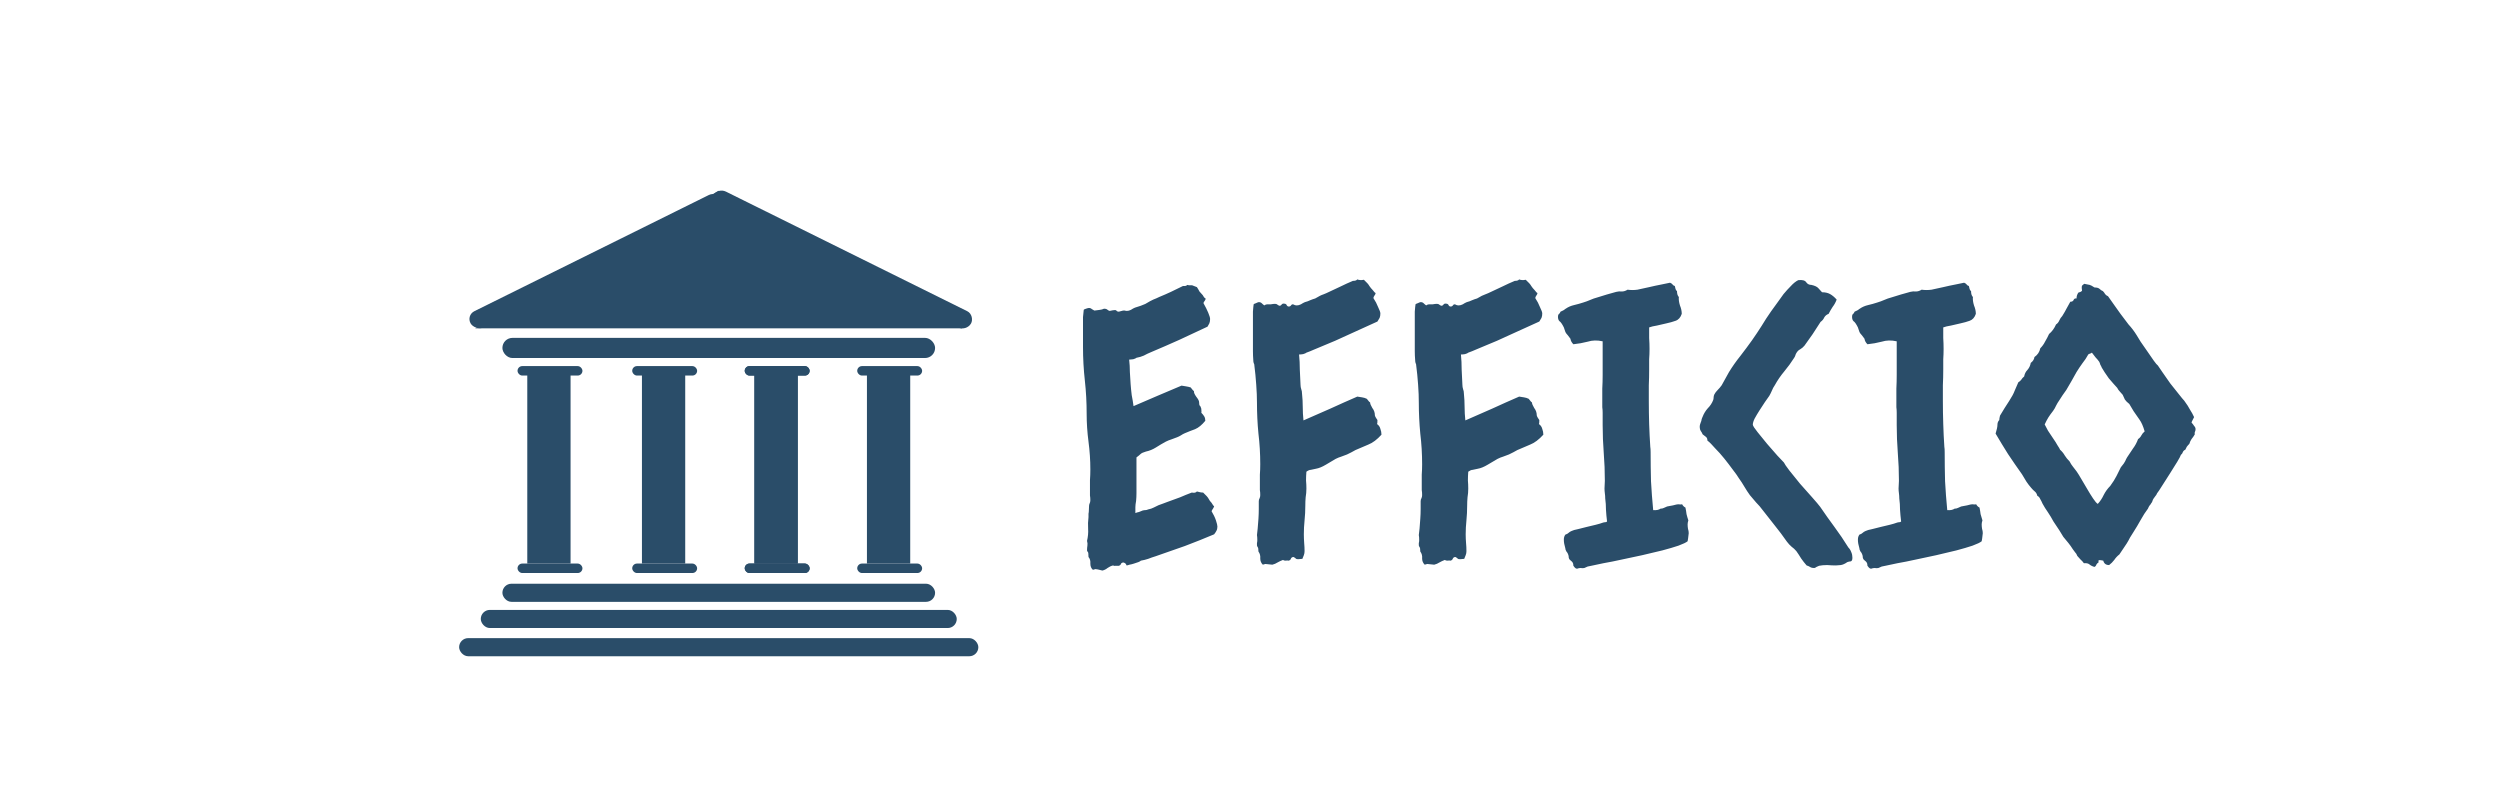 <svg width="80" height="26" viewBox="0 0 80 26" fill="none" xmlns="http://www.w3.org/2000/svg">
<rect width="80" height="26" fill="white"/>
<path d="M38.77 16.359C38.832 16.461 38.879 16.559 38.91 16.652C38.941 16.746 38.957 16.812 38.957 16.852C38.957 16.906 38.945 16.953 38.922 16.992C38.906 17.023 38.883 17.059 38.852 17.098C38.539 17.23 38.227 17.355 37.914 17.473C37.609 17.582 37.297 17.691 36.977 17.801C36.898 17.824 36.82 17.852 36.742 17.883C36.672 17.906 36.594 17.926 36.508 17.941C36.492 17.957 36.465 17.973 36.426 17.988C36.387 18.004 36.34 18.02 36.285 18.035C36.238 18.051 36.191 18.062 36.145 18.07C36.098 18.086 36.066 18.094 36.051 18.094C36.035 18.055 36.02 18.031 36.004 18.023C35.988 18.016 35.973 18.008 35.957 18C35.918 18 35.891 18.012 35.875 18.035C35.867 18.066 35.844 18.09 35.805 18.105C35.766 18.105 35.73 18.105 35.699 18.105C35.668 18.113 35.641 18.109 35.617 18.094C35.555 18.109 35.496 18.137 35.441 18.176C35.395 18.215 35.34 18.242 35.277 18.258C35.16 18.227 35.086 18.211 35.055 18.211C35.031 18.219 35.004 18.227 34.973 18.234C34.918 18.188 34.891 18.121 34.891 18.035C34.898 17.949 34.879 17.879 34.832 17.824C34.832 17.723 34.824 17.668 34.809 17.66C34.793 17.645 34.785 17.629 34.785 17.613C34.785 17.559 34.789 17.508 34.797 17.461C34.805 17.414 34.801 17.363 34.785 17.309C34.816 17.176 34.828 17.047 34.82 16.922C34.812 16.797 34.816 16.672 34.832 16.547C34.832 16.508 34.832 16.473 34.832 16.441C34.84 16.402 34.844 16.363 34.844 16.324C34.844 16.207 34.852 16.137 34.867 16.113C34.883 16.082 34.891 16.047 34.891 16.008C34.891 15.953 34.887 15.902 34.879 15.855C34.879 15.801 34.879 15.742 34.879 15.68C34.879 15.57 34.879 15.465 34.879 15.363C34.887 15.254 34.891 15.141 34.891 15.023C34.891 14.727 34.871 14.43 34.832 14.133C34.793 13.836 34.773 13.539 34.773 13.242C34.773 12.883 34.754 12.527 34.715 12.176C34.676 11.824 34.656 11.469 34.656 11.109C34.656 11.047 34.656 10.961 34.656 10.852C34.656 10.734 34.656 10.617 34.656 10.5C34.656 10.375 34.656 10.258 34.656 10.148C34.664 10.039 34.672 9.961 34.68 9.914C34.68 9.906 34.703 9.895 34.75 9.879C34.797 9.863 34.828 9.855 34.844 9.855C34.883 9.855 34.914 9.867 34.938 9.891C34.961 9.906 34.988 9.922 35.02 9.938C35.16 9.922 35.242 9.91 35.266 9.902C35.297 9.887 35.32 9.879 35.336 9.879C35.383 9.879 35.418 9.891 35.441 9.914C35.473 9.938 35.496 9.949 35.512 9.949C35.645 9.918 35.715 9.914 35.723 9.938C35.738 9.961 35.766 9.973 35.805 9.973C35.906 9.941 35.969 9.93 35.992 9.938C36.016 9.945 36.039 9.949 36.062 9.949C36.102 9.949 36.145 9.938 36.191 9.914C36.238 9.883 36.281 9.859 36.32 9.844C36.453 9.805 36.562 9.766 36.648 9.727C36.766 9.656 36.852 9.609 36.906 9.586C36.969 9.562 37.031 9.535 37.094 9.504C37.227 9.449 37.352 9.395 37.469 9.34C37.594 9.277 37.723 9.215 37.855 9.152C37.879 9.152 37.902 9.152 37.926 9.152C37.957 9.145 37.98 9.133 37.996 9.117C38.02 9.125 38.043 9.129 38.066 9.129C38.098 9.129 38.125 9.129 38.148 9.129C38.227 9.16 38.277 9.18 38.301 9.188C38.332 9.234 38.359 9.281 38.383 9.328C38.414 9.367 38.449 9.406 38.488 9.445C38.527 9.516 38.559 9.551 38.582 9.551C38.582 9.574 38.57 9.602 38.547 9.633C38.523 9.656 38.512 9.68 38.512 9.703C38.574 9.812 38.625 9.914 38.664 10.008C38.703 10.102 38.723 10.168 38.723 10.207C38.723 10.262 38.715 10.309 38.699 10.348C38.684 10.379 38.664 10.414 38.641 10.453C38.344 10.594 38.043 10.734 37.738 10.875C37.441 11.008 37.137 11.141 36.824 11.273C36.746 11.305 36.672 11.34 36.602 11.379C36.531 11.41 36.453 11.434 36.367 11.449C36.352 11.465 36.316 11.48 36.262 11.496C36.207 11.504 36.164 11.508 36.133 11.508C36.148 11.641 36.156 11.773 36.156 11.906C36.164 12.031 36.172 12.16 36.18 12.293C36.188 12.402 36.199 12.52 36.215 12.645C36.238 12.762 36.258 12.879 36.273 12.996C36.531 12.887 36.785 12.777 37.035 12.668C37.293 12.559 37.551 12.449 37.809 12.34C37.855 12.348 37.902 12.355 37.949 12.363C38.004 12.371 38.055 12.383 38.102 12.398C38.117 12.414 38.133 12.434 38.148 12.457C38.164 12.48 38.184 12.5 38.207 12.516C38.199 12.555 38.223 12.613 38.277 12.691C38.34 12.77 38.371 12.828 38.371 12.867C38.371 12.93 38.379 12.969 38.395 12.984C38.41 12.992 38.426 13.023 38.441 13.078C38.449 13.156 38.449 13.199 38.441 13.207C38.48 13.246 38.512 13.285 38.535 13.324C38.559 13.363 38.57 13.41 38.57 13.465C38.461 13.598 38.352 13.688 38.242 13.734C38.133 13.773 38.023 13.816 37.914 13.863C37.875 13.879 37.832 13.902 37.785 13.934C37.746 13.957 37.707 13.977 37.668 13.992C37.605 14.016 37.543 14.039 37.48 14.062C37.426 14.078 37.367 14.102 37.305 14.133C37.203 14.188 37.098 14.25 36.988 14.32C36.887 14.383 36.781 14.426 36.672 14.449C36.586 14.473 36.527 14.5 36.496 14.531C36.473 14.555 36.43 14.59 36.367 14.637V14.953V15.539C36.367 15.617 36.367 15.699 36.367 15.785C36.367 15.863 36.363 15.945 36.355 16.031C36.34 16.109 36.332 16.176 36.332 16.23V16.418C36.371 16.402 36.41 16.391 36.449 16.383C36.488 16.367 36.527 16.352 36.566 16.336C36.598 16.328 36.625 16.324 36.648 16.324C36.68 16.324 36.711 16.316 36.742 16.301C36.781 16.293 36.812 16.285 36.836 16.277C36.859 16.27 36.887 16.258 36.918 16.242C37.035 16.18 37.125 16.141 37.188 16.125C37.25 16.102 37.312 16.078 37.375 16.055C37.508 16.008 37.637 15.961 37.762 15.914C37.887 15.859 38.012 15.809 38.137 15.762C38.215 15.777 38.27 15.766 38.301 15.727C38.34 15.734 38.371 15.742 38.395 15.75C38.426 15.758 38.461 15.762 38.5 15.762C38.594 15.848 38.652 15.914 38.676 15.961C38.699 16.008 38.73 16.051 38.77 16.09C38.809 16.16 38.836 16.195 38.852 16.195C38.852 16.211 38.84 16.238 38.816 16.277C38.793 16.309 38.777 16.336 38.77 16.359ZM43.949 9.539C44.012 9.633 44.062 9.73 44.102 9.832C44.148 9.926 44.172 9.992 44.172 10.031C44.172 10.086 44.164 10.133 44.148 10.172C44.133 10.203 44.109 10.242 44.078 10.289C43.781 10.422 43.48 10.559 43.176 10.699C42.879 10.84 42.574 10.973 42.262 11.098C42.184 11.129 42.109 11.16 42.039 11.191C41.969 11.223 41.891 11.254 41.805 11.285C41.789 11.301 41.754 11.316 41.699 11.332C41.652 11.34 41.609 11.344 41.57 11.344C41.586 11.5 41.594 11.66 41.594 11.824C41.602 11.988 41.609 12.152 41.617 12.316C41.617 12.363 41.625 12.41 41.641 12.457C41.656 12.496 41.664 12.539 41.664 12.586C41.68 12.734 41.688 12.879 41.688 13.02C41.688 13.16 41.695 13.305 41.711 13.453C42 13.328 42.285 13.203 42.566 13.078C42.855 12.945 43.145 12.816 43.434 12.691C43.48 12.699 43.531 12.707 43.586 12.715C43.641 12.723 43.691 12.738 43.738 12.762C43.754 12.777 43.77 12.797 43.785 12.82C43.801 12.844 43.82 12.863 43.844 12.879C43.844 12.918 43.867 12.977 43.914 13.055C43.969 13.125 43.996 13.203 43.996 13.289C43.996 13.305 44.008 13.332 44.031 13.371C44.055 13.402 44.07 13.426 44.078 13.441C44.078 13.52 44.074 13.562 44.066 13.57C44.121 13.609 44.156 13.66 44.172 13.723C44.195 13.785 44.207 13.848 44.207 13.91C44.066 14.066 43.926 14.172 43.785 14.227C43.652 14.281 43.516 14.34 43.375 14.402C43.336 14.426 43.293 14.449 43.246 14.473C43.199 14.496 43.152 14.52 43.105 14.543C43.043 14.566 42.98 14.59 42.918 14.613C42.863 14.629 42.805 14.652 42.742 14.684C42.648 14.738 42.543 14.801 42.426 14.871C42.309 14.941 42.203 14.984 42.109 15C42.047 15.016 41.992 15.027 41.945 15.035C41.906 15.035 41.859 15.055 41.805 15.094C41.797 15.188 41.793 15.281 41.793 15.375C41.801 15.461 41.805 15.547 41.805 15.633C41.805 15.727 41.797 15.82 41.781 15.914C41.773 16 41.77 16.09 41.77 16.184C41.77 16.34 41.762 16.496 41.746 16.652C41.73 16.801 41.723 16.949 41.723 17.098C41.723 17.191 41.727 17.285 41.734 17.379C41.742 17.465 41.746 17.551 41.746 17.637C41.746 17.684 41.738 17.727 41.723 17.766C41.707 17.805 41.691 17.844 41.676 17.883C41.566 17.898 41.5 17.898 41.477 17.883C41.453 17.859 41.426 17.84 41.395 17.824C41.355 17.824 41.328 17.84 41.312 17.871C41.305 17.902 41.281 17.926 41.242 17.941C41.211 17.934 41.176 17.934 41.137 17.941C41.105 17.941 41.078 17.934 41.055 17.918C40.992 17.941 40.934 17.969 40.879 18C40.832 18.031 40.777 18.055 40.715 18.07C40.598 18.055 40.523 18.047 40.492 18.047C40.469 18.055 40.441 18.062 40.41 18.07C40.355 18.016 40.328 17.949 40.328 17.871C40.336 17.785 40.316 17.711 40.27 17.648C40.27 17.57 40.262 17.523 40.246 17.508C40.23 17.484 40.223 17.465 40.223 17.449C40.223 17.426 40.223 17.402 40.223 17.379C40.23 17.348 40.234 17.316 40.234 17.285C40.234 17.215 40.23 17.16 40.223 17.121C40.23 17.074 40.238 17.004 40.246 16.91C40.254 16.809 40.262 16.707 40.27 16.605C40.277 16.496 40.281 16.391 40.281 16.289C40.281 16.188 40.281 16.105 40.281 16.043C40.281 16.004 40.289 15.973 40.305 15.949C40.32 15.918 40.328 15.883 40.328 15.844C40.328 15.781 40.324 15.727 40.316 15.68C40.316 15.625 40.316 15.57 40.316 15.516C40.316 15.406 40.316 15.297 40.316 15.188C40.324 15.078 40.328 14.969 40.328 14.859C40.328 14.523 40.309 14.195 40.27 13.875C40.238 13.547 40.223 13.219 40.223 12.891C40.223 12.711 40.215 12.516 40.199 12.305C40.184 12.086 40.164 11.887 40.141 11.707C40.141 11.668 40.133 11.637 40.117 11.613C40.109 11.582 40.105 11.551 40.105 11.52C40.098 11.426 40.094 11.332 40.094 11.238C40.094 11.137 40.094 11.035 40.094 10.934C40.094 10.871 40.094 10.785 40.094 10.676C40.094 10.559 40.094 10.441 40.094 10.324C40.094 10.199 40.094 10.082 40.094 9.973C40.102 9.863 40.109 9.785 40.117 9.738C40.117 9.73 40.141 9.719 40.188 9.703C40.234 9.68 40.266 9.668 40.281 9.668C40.32 9.668 40.352 9.68 40.375 9.703C40.398 9.727 40.426 9.75 40.457 9.773C40.488 9.75 40.52 9.738 40.551 9.738C40.59 9.738 40.629 9.738 40.668 9.738C40.785 9.715 40.855 9.719 40.879 9.75C40.91 9.773 40.934 9.785 40.949 9.785C40.973 9.785 40.992 9.773 41.008 9.75C41.023 9.727 41.043 9.715 41.066 9.715C41.129 9.715 41.164 9.73 41.172 9.762C41.188 9.793 41.211 9.809 41.242 9.809C41.273 9.809 41.297 9.797 41.312 9.773C41.328 9.75 41.344 9.738 41.359 9.738C41.383 9.738 41.406 9.746 41.43 9.762C41.453 9.77 41.477 9.773 41.5 9.773C41.539 9.773 41.582 9.762 41.629 9.738C41.676 9.707 41.719 9.684 41.758 9.668C41.82 9.652 41.875 9.633 41.922 9.609C41.977 9.586 42.031 9.566 42.086 9.551C42.203 9.48 42.289 9.438 42.344 9.422C42.406 9.398 42.469 9.371 42.531 9.34C42.664 9.277 42.789 9.219 42.906 9.164C43.031 9.102 43.16 9.043 43.293 8.988C43.363 8.988 43.41 8.973 43.434 8.941C43.488 8.965 43.559 8.969 43.645 8.953C43.738 9.039 43.797 9.105 43.82 9.152C43.852 9.199 43.887 9.242 43.926 9.281C43.973 9.344 44.004 9.375 44.02 9.375C44.02 9.398 44.008 9.426 43.984 9.457C43.961 9.488 43.949 9.516 43.949 9.539ZM49.129 9.539C49.191 9.633 49.242 9.73 49.281 9.832C49.328 9.926 49.352 9.992 49.352 10.031C49.352 10.086 49.344 10.133 49.328 10.172C49.312 10.203 49.289 10.242 49.258 10.289C48.961 10.422 48.66 10.559 48.355 10.699C48.059 10.84 47.754 10.973 47.441 11.098C47.363 11.129 47.289 11.16 47.219 11.191C47.148 11.223 47.07 11.254 46.984 11.285C46.969 11.301 46.934 11.316 46.879 11.332C46.832 11.34 46.789 11.344 46.75 11.344C46.766 11.5 46.773 11.66 46.773 11.824C46.781 11.988 46.789 12.152 46.797 12.316C46.797 12.363 46.805 12.41 46.82 12.457C46.836 12.496 46.844 12.539 46.844 12.586C46.859 12.734 46.867 12.879 46.867 13.02C46.867 13.16 46.875 13.305 46.891 13.453C47.18 13.328 47.465 13.203 47.746 13.078C48.035 12.945 48.324 12.816 48.613 12.691C48.66 12.699 48.711 12.707 48.766 12.715C48.82 12.723 48.871 12.738 48.918 12.762C48.934 12.777 48.949 12.797 48.965 12.82C48.98 12.844 49 12.863 49.023 12.879C49.023 12.918 49.047 12.977 49.094 13.055C49.148 13.125 49.176 13.203 49.176 13.289C49.176 13.305 49.188 13.332 49.211 13.371C49.234 13.402 49.25 13.426 49.258 13.441C49.258 13.52 49.254 13.562 49.246 13.57C49.301 13.609 49.336 13.66 49.352 13.723C49.375 13.785 49.387 13.848 49.387 13.91C49.246 14.066 49.105 14.172 48.965 14.227C48.832 14.281 48.695 14.34 48.555 14.402C48.516 14.426 48.473 14.449 48.426 14.473C48.379 14.496 48.332 14.52 48.285 14.543C48.223 14.566 48.16 14.59 48.098 14.613C48.043 14.629 47.984 14.652 47.922 14.684C47.828 14.738 47.723 14.801 47.605 14.871C47.488 14.941 47.383 14.984 47.289 15C47.227 15.016 47.172 15.027 47.125 15.035C47.086 15.035 47.039 15.055 46.984 15.094C46.977 15.188 46.973 15.281 46.973 15.375C46.98 15.461 46.984 15.547 46.984 15.633C46.984 15.727 46.977 15.82 46.961 15.914C46.953 16 46.949 16.09 46.949 16.184C46.949 16.34 46.941 16.496 46.926 16.652C46.91 16.801 46.902 16.949 46.902 17.098C46.902 17.191 46.906 17.285 46.914 17.379C46.922 17.465 46.926 17.551 46.926 17.637C46.926 17.684 46.918 17.727 46.902 17.766C46.887 17.805 46.871 17.844 46.855 17.883C46.746 17.898 46.68 17.898 46.656 17.883C46.633 17.859 46.605 17.84 46.574 17.824C46.535 17.824 46.508 17.84 46.492 17.871C46.484 17.902 46.461 17.926 46.422 17.941C46.391 17.934 46.355 17.934 46.316 17.941C46.285 17.941 46.258 17.934 46.234 17.918C46.172 17.941 46.113 17.969 46.059 18C46.012 18.031 45.957 18.055 45.895 18.07C45.777 18.055 45.703 18.047 45.672 18.047C45.648 18.055 45.621 18.062 45.59 18.07C45.535 18.016 45.508 17.949 45.508 17.871C45.516 17.785 45.496 17.711 45.449 17.648C45.449 17.57 45.441 17.523 45.426 17.508C45.41 17.484 45.402 17.465 45.402 17.449C45.402 17.426 45.402 17.402 45.402 17.379C45.41 17.348 45.414 17.316 45.414 17.285C45.414 17.215 45.41 17.16 45.402 17.121C45.41 17.074 45.418 17.004 45.426 16.91C45.434 16.809 45.441 16.707 45.449 16.605C45.457 16.496 45.461 16.391 45.461 16.289C45.461 16.188 45.461 16.105 45.461 16.043C45.461 16.004 45.469 15.973 45.484 15.949C45.5 15.918 45.508 15.883 45.508 15.844C45.508 15.781 45.504 15.727 45.496 15.68C45.496 15.625 45.496 15.57 45.496 15.516C45.496 15.406 45.496 15.297 45.496 15.188C45.504 15.078 45.508 14.969 45.508 14.859C45.508 14.523 45.488 14.195 45.449 13.875C45.418 13.547 45.402 13.219 45.402 12.891C45.402 12.711 45.395 12.516 45.379 12.305C45.363 12.086 45.344 11.887 45.32 11.707C45.32 11.668 45.312 11.637 45.297 11.613C45.289 11.582 45.285 11.551 45.285 11.52C45.277 11.426 45.273 11.332 45.273 11.238C45.273 11.137 45.273 11.035 45.273 10.934C45.273 10.871 45.273 10.785 45.273 10.676C45.273 10.559 45.273 10.441 45.273 10.324C45.273 10.199 45.273 10.082 45.273 9.973C45.281 9.863 45.289 9.785 45.297 9.738C45.297 9.73 45.32 9.719 45.367 9.703C45.414 9.68 45.445 9.668 45.461 9.668C45.5 9.668 45.531 9.68 45.555 9.703C45.578 9.727 45.605 9.75 45.637 9.773C45.668 9.75 45.699 9.738 45.73 9.738C45.77 9.738 45.809 9.738 45.848 9.738C45.965 9.715 46.035 9.719 46.059 9.75C46.09 9.773 46.113 9.785 46.129 9.785C46.152 9.785 46.172 9.773 46.188 9.75C46.203 9.727 46.223 9.715 46.246 9.715C46.309 9.715 46.344 9.73 46.352 9.762C46.367 9.793 46.391 9.809 46.422 9.809C46.453 9.809 46.477 9.797 46.492 9.773C46.508 9.75 46.523 9.738 46.539 9.738C46.562 9.738 46.586 9.746 46.609 9.762C46.633 9.77 46.656 9.773 46.68 9.773C46.719 9.773 46.762 9.762 46.809 9.738C46.855 9.707 46.898 9.684 46.938 9.668C47 9.652 47.055 9.633 47.102 9.609C47.156 9.586 47.211 9.566 47.266 9.551C47.383 9.48 47.469 9.438 47.523 9.422C47.586 9.398 47.648 9.371 47.711 9.34C47.844 9.277 47.969 9.219 48.086 9.164C48.211 9.102 48.34 9.043 48.473 8.988C48.543 8.988 48.59 8.973 48.613 8.941C48.668 8.965 48.738 8.969 48.824 8.953C48.918 9.039 48.977 9.105 49 9.152C49.031 9.199 49.066 9.242 49.105 9.281C49.152 9.344 49.184 9.375 49.199 9.375C49.199 9.398 49.188 9.426 49.164 9.457C49.141 9.488 49.129 9.516 49.129 9.539ZM54.027 16.652C54.012 16.699 54.004 16.742 54.004 16.781C54.004 16.828 54.008 16.875 54.016 16.922C54.031 16.969 54.039 17.016 54.039 17.062C54.023 17.203 54.012 17.289 54.004 17.32C53.957 17.359 53.859 17.406 53.711 17.461C53.57 17.508 53.398 17.559 53.195 17.613C53 17.66 52.785 17.711 52.551 17.766C52.324 17.812 52.105 17.859 51.895 17.906C51.684 17.953 51.488 17.992 51.309 18.023C51.137 18.062 51.008 18.09 50.922 18.105C50.883 18.113 50.844 18.121 50.805 18.129C50.773 18.145 50.738 18.16 50.699 18.176C50.66 18.184 50.621 18.184 50.582 18.176C50.543 18.176 50.504 18.184 50.465 18.199C50.441 18.199 50.418 18.188 50.395 18.164C50.379 18.141 50.363 18.121 50.348 18.105C50.348 18.059 50.34 18.023 50.324 18C50.309 17.977 50.289 17.957 50.266 17.941C50.25 17.926 50.234 17.91 50.219 17.895C50.203 17.871 50.195 17.836 50.195 17.789C50.18 17.727 50.156 17.68 50.125 17.648C50.102 17.609 50.09 17.574 50.09 17.543C50.059 17.441 50.043 17.352 50.043 17.273C50.043 17.234 50.047 17.203 50.055 17.18C50.062 17.156 50.074 17.133 50.09 17.109C50.137 17.094 50.172 17.074 50.195 17.051C50.219 17.027 50.25 17.008 50.289 16.992C50.336 16.969 50.402 16.949 50.488 16.934C50.574 16.91 50.668 16.887 50.77 16.863C50.871 16.84 50.969 16.816 51.062 16.793C51.156 16.77 51.234 16.746 51.297 16.723C51.32 16.715 51.344 16.711 51.367 16.711C51.391 16.711 51.41 16.703 51.426 16.688C51.41 16.562 51.398 16.438 51.391 16.312C51.391 16.188 51.383 16.066 51.367 15.949C51.367 15.895 51.363 15.84 51.355 15.785C51.348 15.73 51.344 15.68 51.344 15.633L51.355 15.387C51.355 15.09 51.344 14.793 51.32 14.496C51.297 14.199 51.285 13.902 51.285 13.605V13.207C51.285 13.145 51.281 13.086 51.273 13.031C51.273 12.977 51.273 12.918 51.273 12.855C51.273 12.707 51.273 12.566 51.273 12.434C51.281 12.293 51.285 12.148 51.285 12V10.922C51.113 10.883 50.953 10.887 50.805 10.934C50.656 10.973 50.504 11 50.348 11.016C50.293 10.961 50.262 10.902 50.254 10.84C50.191 10.754 50.148 10.699 50.125 10.676C50.102 10.652 50.074 10.586 50.043 10.477C49.988 10.367 49.941 10.301 49.902 10.277C49.871 10.246 49.855 10.199 49.855 10.137C49.855 10.098 49.863 10.07 49.879 10.055C49.902 10.039 49.922 10.012 49.938 9.973C50.008 9.941 50.047 9.922 50.055 9.914C50.07 9.898 50.086 9.887 50.102 9.879C50.18 9.824 50.27 9.785 50.371 9.762C50.473 9.738 50.57 9.711 50.664 9.68C50.742 9.656 50.816 9.629 50.887 9.598C50.957 9.566 51.035 9.539 51.121 9.516C51.223 9.484 51.324 9.453 51.426 9.422C51.527 9.391 51.625 9.363 51.719 9.34C51.781 9.324 51.84 9.32 51.895 9.328C51.957 9.328 52.02 9.309 52.082 9.27C52.184 9.285 52.289 9.285 52.398 9.27C52.516 9.246 52.641 9.219 52.773 9.188C52.906 9.156 53.035 9.129 53.16 9.105C53.285 9.082 53.379 9.062 53.441 9.047C53.48 9.062 53.508 9.082 53.523 9.105C53.539 9.129 53.562 9.145 53.594 9.152C53.602 9.176 53.609 9.207 53.617 9.246C53.625 9.277 53.641 9.301 53.664 9.316C53.664 9.402 53.684 9.465 53.723 9.504C53.715 9.582 53.727 9.672 53.758 9.773C53.797 9.867 53.816 9.957 53.816 10.043C53.777 10.16 53.711 10.234 53.617 10.266C53.531 10.297 53.434 10.324 53.324 10.348C53.223 10.371 53.121 10.395 53.02 10.418C52.918 10.434 52.836 10.453 52.773 10.477C52.773 10.586 52.773 10.699 52.773 10.816C52.781 10.934 52.785 11.051 52.785 11.168C52.785 11.277 52.781 11.387 52.773 11.496C52.773 11.605 52.773 11.715 52.773 11.824C52.773 11.988 52.77 12.156 52.762 12.328C52.762 12.5 52.762 12.672 52.762 12.844C52.762 13.086 52.766 13.328 52.773 13.57C52.781 13.812 52.793 14.055 52.809 14.297C52.816 14.336 52.82 14.395 52.82 14.473C52.82 14.785 52.824 15.094 52.832 15.398C52.848 15.695 52.871 16.004 52.902 16.324C53.004 16.332 53.082 16.316 53.137 16.277C53.176 16.277 53.211 16.27 53.242 16.254C53.281 16.238 53.316 16.223 53.348 16.207C53.395 16.199 53.457 16.188 53.535 16.172C53.621 16.148 53.676 16.137 53.699 16.137C53.77 16.145 53.812 16.145 53.828 16.137C53.852 16.184 53.887 16.219 53.934 16.242C53.949 16.312 53.961 16.383 53.969 16.453C53.984 16.516 54.004 16.582 54.027 16.652ZM57.086 14.801C57.102 14.84 57.16 14.926 57.262 15.059C57.363 15.184 57.477 15.324 57.602 15.48C57.734 15.629 57.863 15.773 57.988 15.914C58.113 16.055 58.199 16.156 58.246 16.219C58.395 16.438 58.547 16.652 58.703 16.863C58.859 17.074 59.008 17.293 59.148 17.52C59.188 17.559 59.219 17.609 59.242 17.672C59.266 17.727 59.277 17.785 59.277 17.848C59.277 17.918 59.258 17.957 59.219 17.965C59.188 17.965 59.152 17.973 59.113 17.988C59.035 18.043 58.965 18.074 58.902 18.082C58.84 18.09 58.789 18.094 58.75 18.094C58.664 18.094 58.57 18.09 58.469 18.082C58.367 18.082 58.281 18.09 58.211 18.105C58.188 18.113 58.16 18.125 58.129 18.141C58.098 18.164 58.074 18.176 58.059 18.176C57.996 18.176 57.949 18.164 57.918 18.141C57.895 18.125 57.859 18.109 57.812 18.094C57.75 18.023 57.691 17.949 57.637 17.871C57.59 17.793 57.539 17.715 57.484 17.637C57.438 17.582 57.387 17.535 57.332 17.496C57.277 17.449 57.227 17.395 57.18 17.332C57.055 17.152 56.926 16.98 56.793 16.816C56.668 16.652 56.539 16.488 56.406 16.324C56.344 16.238 56.273 16.156 56.195 16.078C56.125 16 56.059 15.922 55.996 15.844C55.934 15.758 55.875 15.668 55.82 15.574C55.766 15.48 55.707 15.391 55.645 15.305C55.598 15.227 55.531 15.133 55.445 15.023C55.359 14.906 55.27 14.789 55.176 14.672C55.082 14.555 54.984 14.445 54.883 14.344C54.789 14.234 54.707 14.152 54.637 14.098C54.637 14.043 54.621 14.004 54.59 13.98C54.559 13.957 54.523 13.93 54.484 13.898C54.469 13.859 54.449 13.824 54.426 13.793C54.402 13.754 54.391 13.711 54.391 13.664C54.391 13.633 54.395 13.605 54.402 13.582C54.41 13.559 54.418 13.535 54.426 13.512C54.441 13.48 54.449 13.453 54.449 13.43C54.457 13.398 54.469 13.367 54.484 13.336C54.523 13.234 54.578 13.145 54.648 13.066C54.727 12.988 54.785 12.898 54.824 12.797C54.832 12.766 54.836 12.738 54.836 12.715C54.836 12.684 54.844 12.652 54.859 12.621C54.883 12.574 54.918 12.527 54.965 12.48C55.012 12.434 55.055 12.383 55.094 12.328C55.133 12.258 55.172 12.188 55.211 12.117C55.25 12.047 55.289 11.977 55.328 11.906C55.438 11.727 55.559 11.555 55.691 11.391C55.824 11.219 55.949 11.051 56.066 10.887C56.176 10.73 56.277 10.578 56.371 10.43C56.465 10.273 56.566 10.117 56.676 9.961C56.73 9.883 56.793 9.797 56.863 9.703C56.934 9.602 57.004 9.504 57.074 9.41C57.152 9.316 57.23 9.23 57.309 9.152C57.387 9.066 57.465 9.004 57.543 8.965C57.676 8.949 57.762 8.973 57.801 9.035C57.84 9.09 57.895 9.117 57.965 9.117C58.074 9.141 58.148 9.176 58.188 9.223C58.227 9.27 58.266 9.312 58.305 9.352C58.406 9.352 58.492 9.371 58.562 9.41C58.633 9.449 58.703 9.508 58.773 9.586C58.742 9.672 58.699 9.75 58.645 9.82C58.598 9.891 58.555 9.965 58.516 10.043C58.453 10.066 58.406 10.105 58.375 10.16C58.352 10.215 58.312 10.262 58.258 10.301C58.172 10.434 58.086 10.566 58 10.699C57.914 10.824 57.828 10.945 57.742 11.062C57.703 11.109 57.656 11.148 57.602 11.18C57.555 11.203 57.516 11.242 57.484 11.297C57.469 11.32 57.457 11.348 57.449 11.379C57.441 11.402 57.43 11.426 57.414 11.449C57.32 11.598 57.215 11.742 57.098 11.883C56.98 12.023 56.879 12.172 56.793 12.328C56.754 12.383 56.723 12.441 56.699 12.504C56.676 12.559 56.648 12.613 56.617 12.668C56.586 12.715 56.539 12.781 56.477 12.867C56.422 12.953 56.363 13.043 56.301 13.137C56.246 13.223 56.195 13.309 56.148 13.395C56.109 13.473 56.09 13.539 56.09 13.594C56.098 13.633 56.148 13.711 56.242 13.828C56.336 13.945 56.438 14.07 56.547 14.203C56.664 14.336 56.773 14.461 56.875 14.578C56.984 14.695 57.055 14.77 57.086 14.801ZM63.438 16.652C63.422 16.699 63.414 16.742 63.414 16.781C63.414 16.828 63.418 16.875 63.426 16.922C63.441 16.969 63.449 17.016 63.449 17.062C63.434 17.203 63.422 17.289 63.414 17.32C63.367 17.359 63.27 17.406 63.121 17.461C62.98 17.508 62.809 17.559 62.605 17.613C62.41 17.66 62.195 17.711 61.961 17.766C61.734 17.812 61.516 17.859 61.305 17.906C61.094 17.953 60.898 17.992 60.719 18.023C60.547 18.062 60.418 18.09 60.332 18.105C60.293 18.113 60.254 18.121 60.215 18.129C60.184 18.145 60.148 18.16 60.109 18.176C60.07 18.184 60.031 18.184 59.992 18.176C59.953 18.176 59.914 18.184 59.875 18.199C59.852 18.199 59.828 18.188 59.805 18.164C59.789 18.141 59.773 18.121 59.758 18.105C59.758 18.059 59.75 18.023 59.734 18C59.719 17.977 59.699 17.957 59.676 17.941C59.66 17.926 59.645 17.91 59.629 17.895C59.613 17.871 59.605 17.836 59.605 17.789C59.59 17.727 59.566 17.68 59.535 17.648C59.512 17.609 59.5 17.574 59.5 17.543C59.469 17.441 59.453 17.352 59.453 17.273C59.453 17.234 59.457 17.203 59.465 17.18C59.473 17.156 59.484 17.133 59.5 17.109C59.547 17.094 59.582 17.074 59.605 17.051C59.629 17.027 59.66 17.008 59.699 16.992C59.746 16.969 59.812 16.949 59.898 16.934C59.984 16.91 60.078 16.887 60.18 16.863C60.281 16.84 60.379 16.816 60.473 16.793C60.566 16.77 60.645 16.746 60.707 16.723C60.73 16.715 60.754 16.711 60.777 16.711C60.801 16.711 60.82 16.703 60.836 16.688C60.82 16.562 60.809 16.438 60.801 16.312C60.801 16.188 60.793 16.066 60.777 15.949C60.777 15.895 60.773 15.84 60.766 15.785C60.758 15.73 60.754 15.68 60.754 15.633L60.766 15.387C60.766 15.09 60.754 14.793 60.73 14.496C60.707 14.199 60.695 13.902 60.695 13.605V13.207C60.695 13.145 60.691 13.086 60.684 13.031C60.684 12.977 60.684 12.918 60.684 12.855C60.684 12.707 60.684 12.566 60.684 12.434C60.691 12.293 60.695 12.148 60.695 12V10.922C60.523 10.883 60.363 10.887 60.215 10.934C60.066 10.973 59.914 11 59.758 11.016C59.703 10.961 59.672 10.902 59.664 10.84C59.602 10.754 59.559 10.699 59.535 10.676C59.512 10.652 59.484 10.586 59.453 10.477C59.398 10.367 59.352 10.301 59.312 10.277C59.281 10.246 59.266 10.199 59.266 10.137C59.266 10.098 59.273 10.07 59.289 10.055C59.312 10.039 59.332 10.012 59.348 9.973C59.418 9.941 59.457 9.922 59.465 9.914C59.48 9.898 59.496 9.887 59.512 9.879C59.59 9.824 59.68 9.785 59.781 9.762C59.883 9.738 59.98 9.711 60.074 9.68C60.152 9.656 60.227 9.629 60.297 9.598C60.367 9.566 60.445 9.539 60.531 9.516C60.633 9.484 60.734 9.453 60.836 9.422C60.938 9.391 61.035 9.363 61.129 9.34C61.191 9.324 61.25 9.32 61.305 9.328C61.367 9.328 61.43 9.309 61.492 9.27C61.594 9.285 61.699 9.285 61.809 9.27C61.926 9.246 62.051 9.219 62.184 9.188C62.316 9.156 62.445 9.129 62.57 9.105C62.695 9.082 62.789 9.062 62.852 9.047C62.891 9.062 62.918 9.082 62.934 9.105C62.949 9.129 62.973 9.145 63.004 9.152C63.012 9.176 63.02 9.207 63.027 9.246C63.035 9.277 63.051 9.301 63.074 9.316C63.074 9.402 63.094 9.465 63.133 9.504C63.125 9.582 63.137 9.672 63.168 9.773C63.207 9.867 63.227 9.957 63.227 10.043C63.188 10.16 63.121 10.234 63.027 10.266C62.941 10.297 62.844 10.324 62.734 10.348C62.633 10.371 62.531 10.395 62.43 10.418C62.328 10.434 62.246 10.453 62.184 10.477C62.184 10.586 62.184 10.699 62.184 10.816C62.191 10.934 62.195 11.051 62.195 11.168C62.195 11.277 62.191 11.387 62.184 11.496C62.184 11.605 62.184 11.715 62.184 11.824C62.184 11.988 62.18 12.156 62.172 12.328C62.172 12.5 62.172 12.672 62.172 12.844C62.172 13.086 62.176 13.328 62.184 13.57C62.191 13.812 62.203 14.055 62.219 14.297C62.227 14.336 62.23 14.395 62.23 14.473C62.23 14.785 62.234 15.094 62.242 15.398C62.258 15.695 62.281 16.004 62.312 16.324C62.414 16.332 62.492 16.316 62.547 16.277C62.586 16.277 62.621 16.27 62.652 16.254C62.691 16.238 62.727 16.223 62.758 16.207C62.805 16.199 62.867 16.188 62.945 16.172C63.031 16.148 63.086 16.137 63.109 16.137C63.18 16.145 63.223 16.145 63.238 16.137C63.262 16.184 63.297 16.219 63.344 16.242C63.359 16.312 63.371 16.383 63.379 16.453C63.395 16.516 63.414 16.582 63.438 16.652ZM70.211 13.348C70.195 13.379 70.18 13.41 70.164 13.441C70.148 13.465 70.137 13.492 70.129 13.523C70.16 13.555 70.188 13.59 70.211 13.629C70.242 13.66 70.258 13.695 70.258 13.734C70.258 13.766 70.25 13.797 70.234 13.828C70.227 13.852 70.227 13.875 70.234 13.898C70.203 13.953 70.168 14.004 70.129 14.051C70.098 14.098 70.074 14.148 70.059 14.203C70.027 14.234 70 14.266 69.977 14.297C69.961 14.328 69.945 14.359 69.93 14.391C69.891 14.406 69.863 14.434 69.848 14.473C69.84 14.504 69.82 14.531 69.789 14.555C69.781 14.586 69.742 14.66 69.672 14.777C69.602 14.895 69.523 15.02 69.438 15.152C69.352 15.285 69.269 15.414 69.191 15.539C69.113 15.664 69.059 15.746 69.027 15.785C69.012 15.824 68.992 15.855 68.969 15.879C68.953 15.902 68.934 15.93 68.91 15.961C68.894 15.984 68.883 16.012 68.875 16.043C68.867 16.066 68.856 16.086 68.84 16.102C68.824 16.133 68.805 16.16 68.781 16.184C68.766 16.207 68.75 16.238 68.734 16.277C68.656 16.379 68.578 16.5 68.5 16.641C68.422 16.781 68.348 16.906 68.277 17.016C68.238 17.078 68.199 17.141 68.16 17.203C68.129 17.266 68.094 17.328 68.055 17.391C68.016 17.453 67.977 17.512 67.938 17.566C67.898 17.621 67.859 17.68 67.82 17.742C67.758 17.789 67.703 17.848 67.656 17.918C67.609 17.98 67.555 18.035 67.492 18.082C67.391 18.082 67.328 18.035 67.305 17.941C67.203 17.918 67.152 17.918 67.152 17.941C67.152 17.965 67.152 17.984 67.152 18C67.121 18.016 67.098 18.039 67.082 18.07C67.074 18.102 67.055 18.125 67.023 18.141C66.961 18.125 66.906 18.098 66.859 18.059C66.82 18.027 66.762 18.016 66.684 18.023C66.652 17.977 66.617 17.938 66.578 17.906C66.539 17.867 66.504 17.828 66.473 17.789C66.457 17.742 66.434 17.703 66.402 17.672C66.379 17.641 66.356 17.609 66.332 17.578C66.309 17.539 66.285 17.504 66.262 17.473C66.238 17.441 66.215 17.41 66.191 17.379C66.137 17.309 66.082 17.242 66.027 17.18C65.981 17.109 65.938 17.039 65.898 16.969C65.836 16.875 65.773 16.781 65.711 16.688C65.656 16.586 65.598 16.488 65.535 16.395C65.504 16.348 65.473 16.301 65.441 16.254C65.41 16.207 65.383 16.16 65.359 16.113C65.344 16.074 65.32 16.027 65.289 15.973C65.266 15.918 65.234 15.883 65.195 15.867C65.18 15.805 65.152 15.758 65.113 15.727C65.074 15.695 65.035 15.656 64.996 15.609C64.941 15.547 64.891 15.48 64.844 15.41C64.797 15.332 64.75 15.254 64.703 15.176C64.547 14.957 64.398 14.742 64.258 14.531C64.125 14.32 63.992 14.102 63.859 13.875C63.898 13.75 63.918 13.656 63.918 13.594C63.918 13.531 63.938 13.48 63.977 13.441C63.977 13.41 63.984 13.363 64 13.301C64.102 13.129 64.199 12.973 64.293 12.832C64.379 12.699 64.438 12.59 64.469 12.504C64.508 12.418 64.547 12.328 64.586 12.234C64.625 12.211 64.656 12.184 64.68 12.152C64.703 12.113 64.734 12.078 64.773 12.047C64.789 11.961 64.824 11.891 64.879 11.836C64.934 11.773 64.969 11.699 64.984 11.613C65.055 11.559 65.094 11.496 65.102 11.426C65.203 11.355 65.266 11.262 65.289 11.145C65.352 11.082 65.402 11.012 65.441 10.934C65.488 10.855 65.531 10.773 65.57 10.688C65.664 10.609 65.738 10.508 65.793 10.383C65.84 10.352 65.875 10.309 65.898 10.254C65.922 10.199 65.953 10.152 65.992 10.113C66.055 10.012 66.102 9.93 66.133 9.867C66.172 9.797 66.211 9.727 66.25 9.656C66.305 9.656 66.34 9.637 66.356 9.598C66.371 9.559 66.402 9.543 66.449 9.551C66.449 9.48 66.469 9.418 66.508 9.363C66.523 9.355 66.547 9.348 66.578 9.34C66.609 9.324 66.625 9.309 66.625 9.293C66.609 9.199 66.613 9.145 66.637 9.129C66.66 9.113 66.68 9.098 66.695 9.082C66.781 9.098 66.84 9.109 66.871 9.117C66.902 9.125 66.953 9.152 67.023 9.199C67.102 9.199 67.156 9.215 67.188 9.246C67.219 9.277 67.254 9.301 67.293 9.316C67.324 9.348 67.348 9.379 67.363 9.41C67.387 9.441 67.418 9.465 67.457 9.48C67.519 9.566 67.586 9.66 67.656 9.762C67.727 9.863 67.793 9.957 67.856 10.043C67.941 10.16 68.027 10.273 68.113 10.383C68.207 10.484 68.293 10.598 68.371 10.723C68.394 10.762 68.438 10.832 68.5 10.934C68.562 11.027 68.633 11.129 68.711 11.238C68.789 11.348 68.859 11.449 68.922 11.543C68.984 11.629 69.027 11.68 69.051 11.695C69.074 11.734 69.125 11.809 69.203 11.918C69.281 12.027 69.363 12.145 69.449 12.27C69.543 12.387 69.633 12.5 69.719 12.609C69.805 12.719 69.863 12.789 69.894 12.82C69.981 12.938 70.043 13.035 70.082 13.113C70.129 13.184 70.172 13.262 70.211 13.348ZM67.527 15.551C67.613 15.434 67.68 15.328 67.727 15.234C67.773 15.141 67.82 15.047 67.867 14.953C67.945 14.859 67.992 14.793 68.008 14.754C68.023 14.715 68.043 14.676 68.066 14.637C68.129 14.543 68.191 14.449 68.254 14.355C68.324 14.262 68.379 14.16 68.418 14.051C68.465 14.02 68.5 13.98 68.523 13.934C68.547 13.887 68.582 13.844 68.629 13.805C68.582 13.641 68.527 13.516 68.465 13.43C68.402 13.336 68.34 13.246 68.277 13.16C68.254 13.121 68.231 13.082 68.207 13.043C68.184 13.004 68.16 12.965 68.137 12.926C68.106 12.902 68.078 12.879 68.055 12.855C68.039 12.832 68.019 12.809 67.996 12.785C67.981 12.746 67.957 12.695 67.926 12.633C67.894 12.594 67.863 12.559 67.832 12.527C67.801 12.496 67.773 12.457 67.75 12.41C67.719 12.379 67.68 12.336 67.633 12.281C67.586 12.227 67.535 12.168 67.481 12.105C67.434 12.035 67.391 11.973 67.352 11.918C67.312 11.855 67.281 11.805 67.258 11.766C67.242 11.727 67.227 11.695 67.211 11.672C67.203 11.641 67.191 11.609 67.176 11.578C67.137 11.523 67.098 11.477 67.059 11.438C67.019 11.391 66.981 11.34 66.941 11.285C66.918 11.301 66.894 11.312 66.871 11.32C66.856 11.32 66.84 11.328 66.824 11.344C66.769 11.445 66.707 11.539 66.637 11.625C66.574 11.711 66.512 11.805 66.449 11.906C66.394 12 66.34 12.098 66.285 12.199C66.231 12.293 66.176 12.387 66.121 12.48C66.082 12.535 66.043 12.59 66.004 12.645C65.973 12.691 65.938 12.746 65.898 12.809C65.859 12.863 65.824 12.922 65.793 12.984C65.769 13.039 65.738 13.094 65.699 13.148C65.637 13.227 65.586 13.297 65.547 13.359C65.508 13.422 65.469 13.496 65.43 13.582C65.453 13.629 65.488 13.695 65.535 13.781C65.59 13.859 65.644 13.941 65.699 14.027C65.754 14.105 65.801 14.18 65.84 14.25C65.887 14.32 65.914 14.367 65.922 14.391C65.984 14.445 66.035 14.508 66.074 14.578C66.113 14.641 66.164 14.703 66.227 14.766C66.258 14.828 66.293 14.883 66.332 14.93C66.371 14.977 66.41 15.027 66.449 15.082C66.488 15.137 66.539 15.219 66.602 15.328C66.664 15.43 66.727 15.535 66.789 15.645C66.852 15.754 66.914 15.855 66.977 15.949C67.039 16.043 67.09 16.102 67.129 16.125C67.207 16.039 67.269 15.945 67.316 15.844C67.371 15.734 67.441 15.637 67.527 15.551Z" fill="#2A4D69"/>
<path d="M23 6.105L30.794 10.506H15.206L23 6.105Z" fill="#2A4D69"/>
<rect x="16.077" y="10.812" width="13.846" height="0.645" rx="0.322" fill="#2A4D69"/>
<rect x="16.561" y="11.715" width="2.077" height="0.303" rx="0.152" fill="#2A4D69"/>
<rect x="16.561" y="18.034" width="2.077" height="0.303" rx="0.152" fill="#2A4D69"/>
<rect x="16.873" y="11.909" width="1.385" height="6.125" fill="#2A4D69"/>
<rect x="20.231" y="11.715" width="2.077" height="0.303" rx="0.152" fill="#2A4D69"/>
<rect x="20.231" y="18.034" width="2.077" height="0.303" rx="0.152" fill="#2A4D69"/>
<rect x="20.542" y="11.909" width="1.385" height="6.125" fill="#2A4D69"/>
<rect x="23.831" y="11.715" width="2.077" height="0.303" rx="0.152" fill="#2A4D69"/>
<rect x="23.831" y="18.034" width="2.077" height="0.303" rx="0.152" fill="#2A4D69"/>
<rect x="24.142" y="11.909" width="1.385" height="6.125" fill="#2A4D69"/>
<rect x="23.831" y="11.715" width="2.077" height="0.303" rx="0.152" fill="#2A4D69"/>
<rect x="23.831" y="18.034" width="2.077" height="0.303" rx="0.152" fill="#2A4D69"/>
<rect x="24.142" y="11.909" width="1.385" height="6.125" fill="#2A4D69"/>
<rect x="27.431" y="11.715" width="2.077" height="0.303" rx="0.152" fill="#2A4D69"/>
<rect x="27.431" y="18.034" width="2.077" height="0.303" rx="0.152" fill="#2A4D69"/>
<rect x="27.742" y="11.909" width="1.385" height="6.125" fill="#2A4D69"/>
<rect x="16.077" y="18.679" width="13.846" height="0.58" rx="0.29" fill="#2A4D69"/>
<rect x="15.385" y="19.517" width="15.231" height="0.58" rx="0.29" fill="#2A4D69"/>
<rect x="14.692" y="20.42" width="16.615" height="0.58" rx="0.29" fill="#2A4D69"/>
<rect width="9.219" height="0.597" rx="0.299" transform="matrix(-0.896 -0.444 0.496 -0.868 30.925 10.61)" fill="#2A4D69"/>
<rect width="8.975" height="0.597" rx="0.299" transform="matrix(-0.896 0.444 -0.496 -0.868 23.25 6.624)" fill="#2A4D69"/>
</svg>
